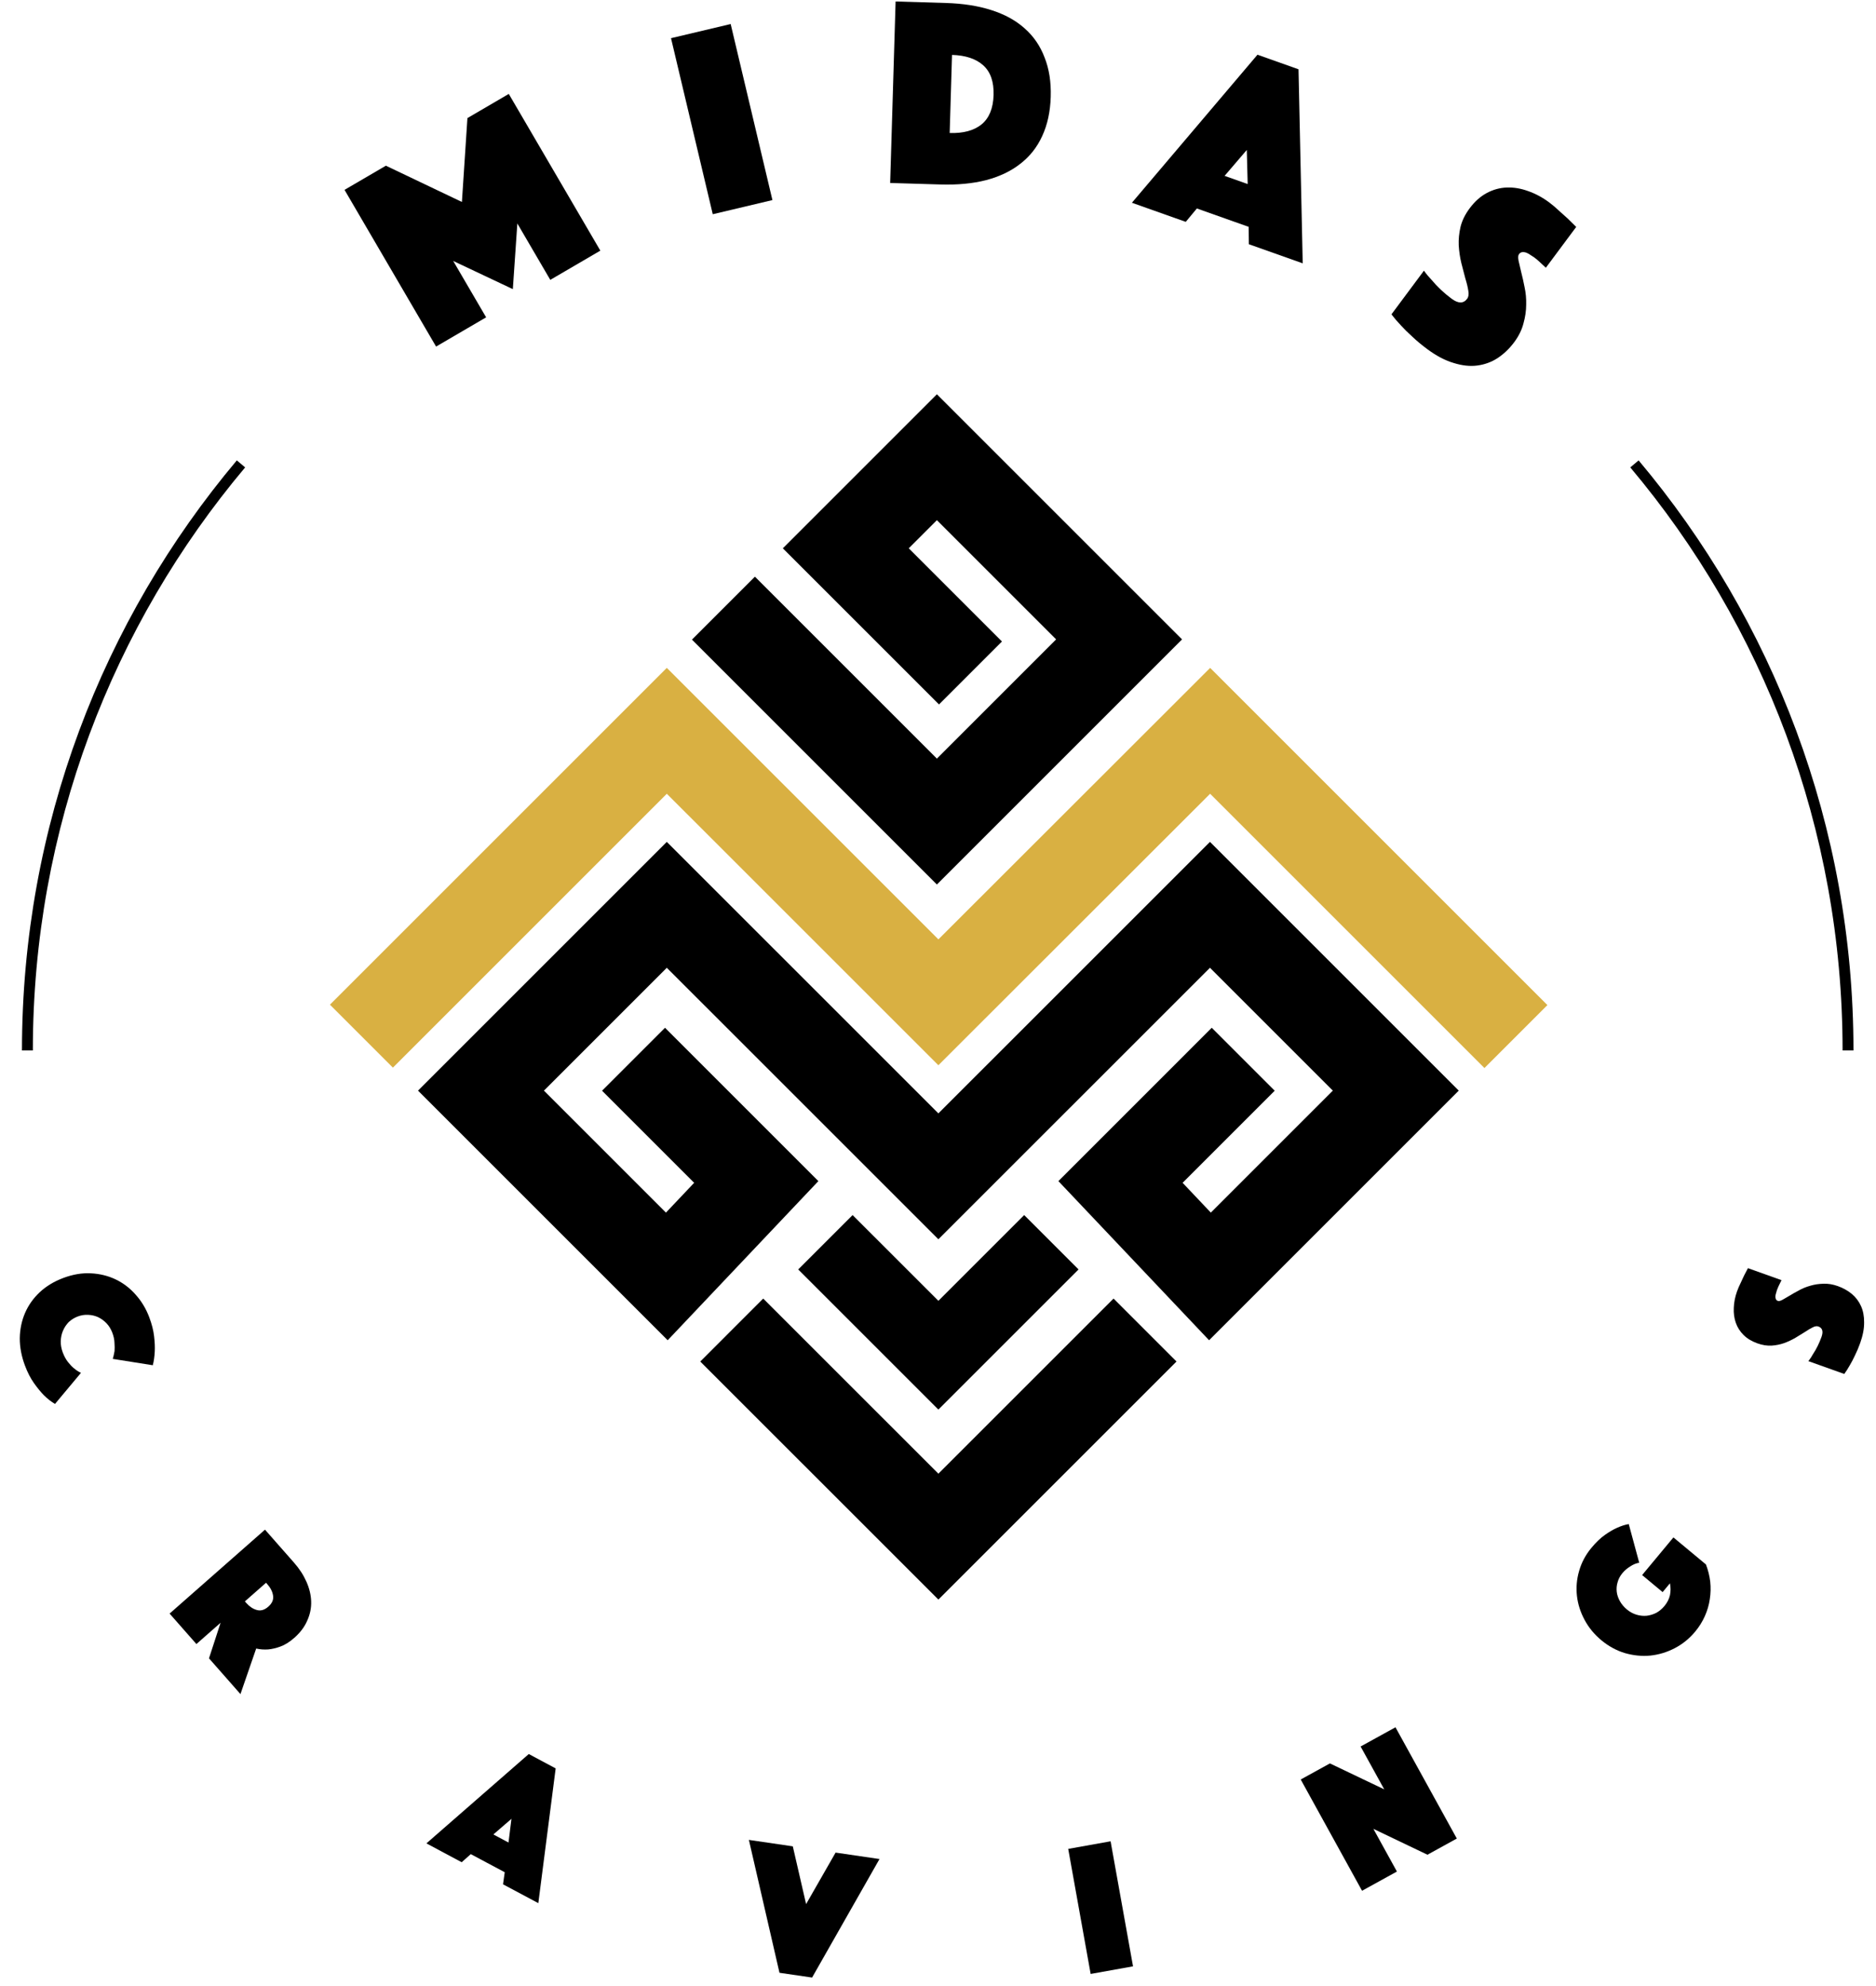 <svg width="884" height="936" viewBox="0 0 884 936" fill="none" xmlns="http://www.w3.org/2000/svg">
<path fill-rule="evenodd" clip-rule="evenodd" d="M368.884 258.415L441.476 185.823L556.993 301.341L441.476 416.858L326.063 301.446L355.729 271.78L441.476 357.526L497.661 301.341L441.476 245.155L428.216 258.415L472.131 302.33L442.465 331.996L368.884 258.415Z" fill="black"/>
<path fill-rule="evenodd" clip-rule="evenodd" d="M314.208 314.761L442.187 442.717L570.243 314.771L729.162 473.69L699.496 503.355L570.231 374.09L442.177 502.034L314.211 374.09L185.142 503.159L155.477 473.493L314.208 314.761Z" fill="#D9B042"/>
<path fill-rule="evenodd" clip-rule="evenodd" d="M314.208 396.771L442.181 524.723L570.155 396.771L687.386 514.003L569.742 631.647L498.733 556.646L570.999 484.38L600.665 514.046L557.265 557.446L570.564 571.493L628.054 514.003L570.152 456.101L442.181 584.05L314.21 456.101L256.308 514.003L313.798 571.493L327.097 557.446L283.698 514.046L313.363 484.38L385.629 556.646L314.62 631.647L196.977 514.003L314.208 396.771Z" fill="black"/>
<path fill-rule="evenodd" clip-rule="evenodd" d="M376.135 598.278L401.761 572.647L442.181 613.06L482.602 572.647L508.228 598.278L442.181 664.313L376.135 598.278Z" fill="black"/>
<path fill-rule="evenodd" clip-rule="evenodd" d="M329.977 641.672L359.64 612.003L442.182 694.531L524.724 612.003L554.387 641.672L442.182 753.858L329.977 641.672Z" fill="black"/>
<path d="M29.832 602.288C34.315 600.607 38.644 599.879 42.818 600.104C47.049 600.307 50.957 601.271 54.543 602.994C58.129 604.718 61.267 607.121 63.956 610.203C66.701 613.264 68.83 616.812 70.343 620.846C71.54 624.04 72.293 626.986 72.6 629.682C72.929 632.435 73.038 634.855 72.925 636.942C72.806 639.352 72.498 641.512 72 643.424L53.142 640.428C53.478 639.279 53.755 638.057 53.972 636.762C54.063 635.641 54.053 634.335 53.941 632.843C53.906 631.386 53.574 629.817 52.943 628.136C52.292 626.399 51.385 624.917 50.223 623.691C49.06 622.465 47.736 621.492 46.252 620.77C44.788 620.105 43.212 619.737 41.524 619.666C39.892 619.575 38.263 619.834 36.638 620.443C35.013 621.053 33.588 621.938 32.362 623.101C31.213 624.299 30.317 625.657 29.672 627.177C29.027 628.697 28.68 630.329 28.631 632.073C28.582 633.817 28.894 635.586 29.566 637.379C30.238 639.172 31.061 640.685 32.034 641.918C33.008 643.151 33.953 644.138 34.871 644.881C35.907 645.771 37.003 646.478 38.159 647.004L25.918 661.659C24.118 660.608 22.353 659.224 20.623 657.508C19.166 656.009 17.629 654.125 16.011 651.855C14.393 649.586 12.975 646.826 11.757 643.576C10.118 639.205 9.306 634.908 9.321 630.684C9.391 626.44 10.211 622.489 11.781 618.833C13.35 615.177 15.644 611.921 18.663 609.063C21.738 606.185 25.461 603.926 29.832 602.288Z" fill="black"/>
<path d="M124.867 720.911L138.507 736.41C141.037 739.286 142.987 742.272 144.359 745.37C145.769 748.513 146.524 751.636 146.623 754.737C146.722 757.839 146.105 760.853 144.774 763.778C143.527 766.709 141.488 769.42 138.658 771.911C136.411 773.887 134.225 775.253 132.099 776.008C129.973 776.763 128.058 777.213 126.352 777.358C124.394 777.488 122.516 777.347 120.719 776.935L113.306 798.405L98.481 781.558L103.939 764.797L92.55 774.819L79.919 760.465L124.867 720.911ZM115.395 754.716L116.047 755.457C117.55 757.164 119.197 758.266 120.988 758.762C122.819 759.303 124.634 758.783 126.431 757.201C128.228 755.62 128.974 753.887 128.671 752.001C128.406 750.161 127.523 748.388 126.021 746.68L125.369 745.939L115.395 754.716Z" fill="black"/>
<path d="M249.171 826.653L261.84 833.42L253.666 896.932L237.038 888.051L237.833 882.37L221.839 873.828L217.559 877.648L200.932 868.767L249.171 826.653ZM239.616 868.362L241 857.195L232.489 864.556L239.616 868.362Z" fill="black"/>
<path d="M373.581 870.157L379.846 897.384L393.742 873.109L414.437 876.139L382.67 932L367.304 929.75L352.886 867.126L373.581 870.157Z" fill="black"/>
<path d="M503.358 871.362L523.327 867.78L533.899 926.713L513.93 930.295L503.358 871.362Z" fill="black"/>
<path d="M612.919 838.658L626.677 831.076L652.278 843.308L641.142 823.104L657.573 814.048L686.473 866.486L672.636 874.111L647.157 861.914L658.249 882.04L641.818 891.096L612.919 838.658Z" fill="black"/>
<path d="M772.428 736.506C771.003 736.722 769.59 737.299 768.189 738.235C766.742 739.133 765.521 740.181 764.527 741.378C763.417 742.712 762.657 744.142 762.245 745.667C761.787 747.155 761.651 748.676 761.837 750.231C762.015 751.702 762.511 753.165 763.325 754.619C764.139 756.074 765.237 757.375 766.617 758.523C767.998 759.671 769.497 760.488 771.115 760.977C772.732 761.465 774.341 761.635 775.942 761.488C777.498 761.302 779.006 760.844 780.469 760.114C781.924 759.3 783.206 758.226 784.315 756.891C785.616 755.326 786.479 753.632 786.906 751.808C787.287 749.945 787.284 748.076 786.899 746.199L783.456 750.341L773.792 742.308L788.538 724.567L803.863 737.305C804.87 739.931 805.544 742.631 805.885 745.405C806.18 748.14 806.114 750.887 805.689 753.646C805.301 756.359 804.527 759.022 803.366 761.637C802.204 764.251 800.687 766.686 798.812 768.941C796.058 772.254 792.836 774.867 789.145 776.78C785.454 778.693 781.609 779.855 777.61 780.266C773.649 780.631 769.66 780.234 765.644 779.074C761.666 777.869 757.974 775.851 754.568 773.02C751.254 770.266 748.622 767.066 746.671 763.422C744.72 759.777 743.524 756.02 743.082 752.151C742.633 748.198 742.973 744.278 744.102 740.392C745.223 736.422 747.161 732.78 749.915 729.466C752.057 726.889 754.165 724.867 756.24 723.401C758.315 721.935 760.21 720.825 761.925 720.072C763.924 719.165 765.781 718.569 767.497 718.284L772.428 736.506Z" fill="black"/>
<path d="M852.146 641.495C852.984 640.396 853.756 639.211 854.465 637.939C855.149 636.912 855.827 635.724 856.499 634.376C857.192 632.971 857.8 631.536 858.323 630.07C859.248 627.478 858.753 625.84 856.837 625.155C856.104 624.894 855.231 625.027 854.216 625.554C853.146 626.061 851.938 626.774 850.594 627.692C849.213 628.533 847.707 629.457 846.077 630.464C844.467 631.414 842.708 632.247 840.8 632.964C838.912 633.624 836.925 634.027 834.84 634.172C832.698 634.297 830.444 633.937 828.077 633.092C825.428 632.146 823.26 630.832 821.574 629.149C819.887 627.466 818.669 625.538 817.92 623.365C817.171 621.191 816.861 618.856 816.99 616.36C817.082 613.788 817.591 611.205 818.517 608.613C819 607.26 819.567 605.938 820.219 604.646C820.815 603.333 821.36 602.162 821.855 601.131C822.467 599.952 823.069 598.8 823.661 597.677L839.469 603.322C839.252 603.753 839.015 604.24 838.757 604.783C838.54 605.214 838.302 605.701 838.045 606.245C837.787 606.788 837.547 607.37 837.326 607.99C837.205 608.328 837.083 608.761 836.958 609.288C836.777 609.795 836.662 610.294 836.614 610.786C836.565 611.277 836.622 611.742 836.783 612.18C836.944 612.619 837.278 612.929 837.785 613.11C838.236 613.271 838.931 613.106 839.869 612.615C840.827 612.067 841.948 611.419 843.232 610.67C844.536 609.865 846.011 609.026 847.658 608.152C849.324 607.222 851.109 606.493 853.013 605.966C854.938 605.382 856.989 605.066 859.166 605.017C861.364 604.913 863.647 605.283 866.014 606.128C868.494 607.013 870.692 608.243 872.608 609.817C874.468 611.371 875.913 613.285 876.944 615.559C877.938 617.757 878.424 620.313 878.4 623.228C878.432 626.162 877.814 629.405 876.547 632.956C875.782 635.097 874.955 637.058 874.065 638.837C873.252 640.58 872.453 642.106 871.668 643.414C870.803 644.948 869.931 646.321 869.054 647.532L852.146 641.495Z" fill="black"/>
<path d="M162.347 89.477L181.835 78.093L217.66 95.186L220.259 55.649L239.747 44.265L282.889 118.123L259.303 131.899L243.78 105.324L241.657 136.267L213.551 122.982L229.074 149.557L205.488 163.334L162.347 89.477Z" fill="black"/>
<path d="M316.192 17.993L344.304 11.328L363.977 94.296L335.865 100.961L316.192 17.993Z" fill="black"/>
<path d="M419.457 86.232L422.023 0.698L445.747 1.41C453.783 1.651 460.895 2.763 467.082 4.745C473.355 6.731 478.574 9.583 482.741 13.301C486.993 17.023 490.15 21.61 492.211 27.062C494.361 32.432 495.33 38.622 495.12 45.633C494.909 52.643 493.569 58.806 491.1 64.123C488.718 69.357 485.293 73.704 480.825 77.163C476.443 80.626 471.06 83.203 464.678 84.894C458.383 86.502 451.217 87.185 443.181 86.944L419.457 86.232ZM447.503 62.687C453.915 62.879 458.918 61.532 462.513 58.645C466.11 55.672 468.003 51.066 468.19 44.825C468.377 38.584 466.763 33.915 463.348 30.817C459.932 27.72 455.019 26.075 448.607 25.883L447.503 62.687Z" fill="black"/>
<path d="M592.54 25.788L611.878 32.648L613.861 124.107L588.481 115.104L588.394 106.909L563.98 98.25L558.749 104.558L533.369 95.555L592.54 25.788ZM587.928 86.742L587.505 70.673L577.05 82.884L587.928 86.742Z" fill="black"/>
<path d="M670.98 127.571C672.132 129.174 673.429 130.724 674.871 132.223C675.988 133.587 677.327 135.009 678.889 136.49C680.52 138.023 682.227 139.452 684.01 140.779C687.166 143.125 689.611 143.133 691.346 140.8C692.009 139.909 692.192 138.66 691.895 137.054C691.649 135.379 691.179 133.432 690.486 131.212C689.913 128.974 689.279 126.532 688.585 123.884C687.959 121.288 687.555 118.536 687.372 115.63C687.258 112.775 687.537 109.893 688.209 106.984C688.933 104.006 690.366 101.076 692.508 98.195C694.906 94.971 697.607 92.558 700.61 90.956C703.613 89.353 706.755 88.494 710.038 88.379C713.32 88.263 716.639 88.814 719.996 90.031C723.471 91.231 726.787 93.005 729.942 95.352C731.589 96.576 733.159 97.904 734.652 99.334C736.196 100.696 737.569 101.93 738.77 103.036C740.127 104.365 741.448 105.667 742.736 106.945L728.425 126.186C727.927 125.71 727.361 125.182 726.726 124.603C726.228 124.126 725.662 123.598 725.027 123.02C724.392 122.441 723.697 121.871 722.942 121.31C722.531 121.004 721.991 120.655 721.322 120.265C720.705 119.805 720.071 119.44 719.42 119.169C718.769 118.898 718.11 118.781 717.444 118.818C716.777 118.855 716.214 119.182 715.755 119.8C715.347 120.348 715.282 121.366 715.562 122.852C715.91 124.39 716.328 126.192 716.815 128.259C717.37 130.377 717.901 132.743 718.408 135.357C718.983 138.022 719.233 140.765 719.159 143.587C719.153 146.46 718.729 149.394 717.886 152.389C717.112 155.436 715.653 158.4 713.51 161.281C711.266 164.299 708.668 166.789 705.718 168.75C702.819 170.642 699.6 171.818 696.063 172.277C692.645 172.718 688.95 172.314 684.978 171.064C680.955 169.884 676.783 167.686 672.461 164.472C669.855 162.533 667.521 160.585 665.462 158.627C663.42 156.788 661.669 155.06 660.209 153.441C658.475 151.619 656.963 149.855 655.674 148.15L670.98 127.571Z" fill="black"/>
<path fill-rule="evenodd" clip-rule="evenodd" d="M115.517 220.278C53.089 294.534 15.478 390.393 15.478 495.055H10.349C10.349 389.142 48.414 292.124 111.591 216.977L115.517 220.278ZM868.254 495.055C868.254 390.393 830.644 294.534 768.215 220.278L772.141 216.977C835.319 292.124 873.384 389.142 873.384 495.055H868.254Z" fill="black"/>
</svg>
